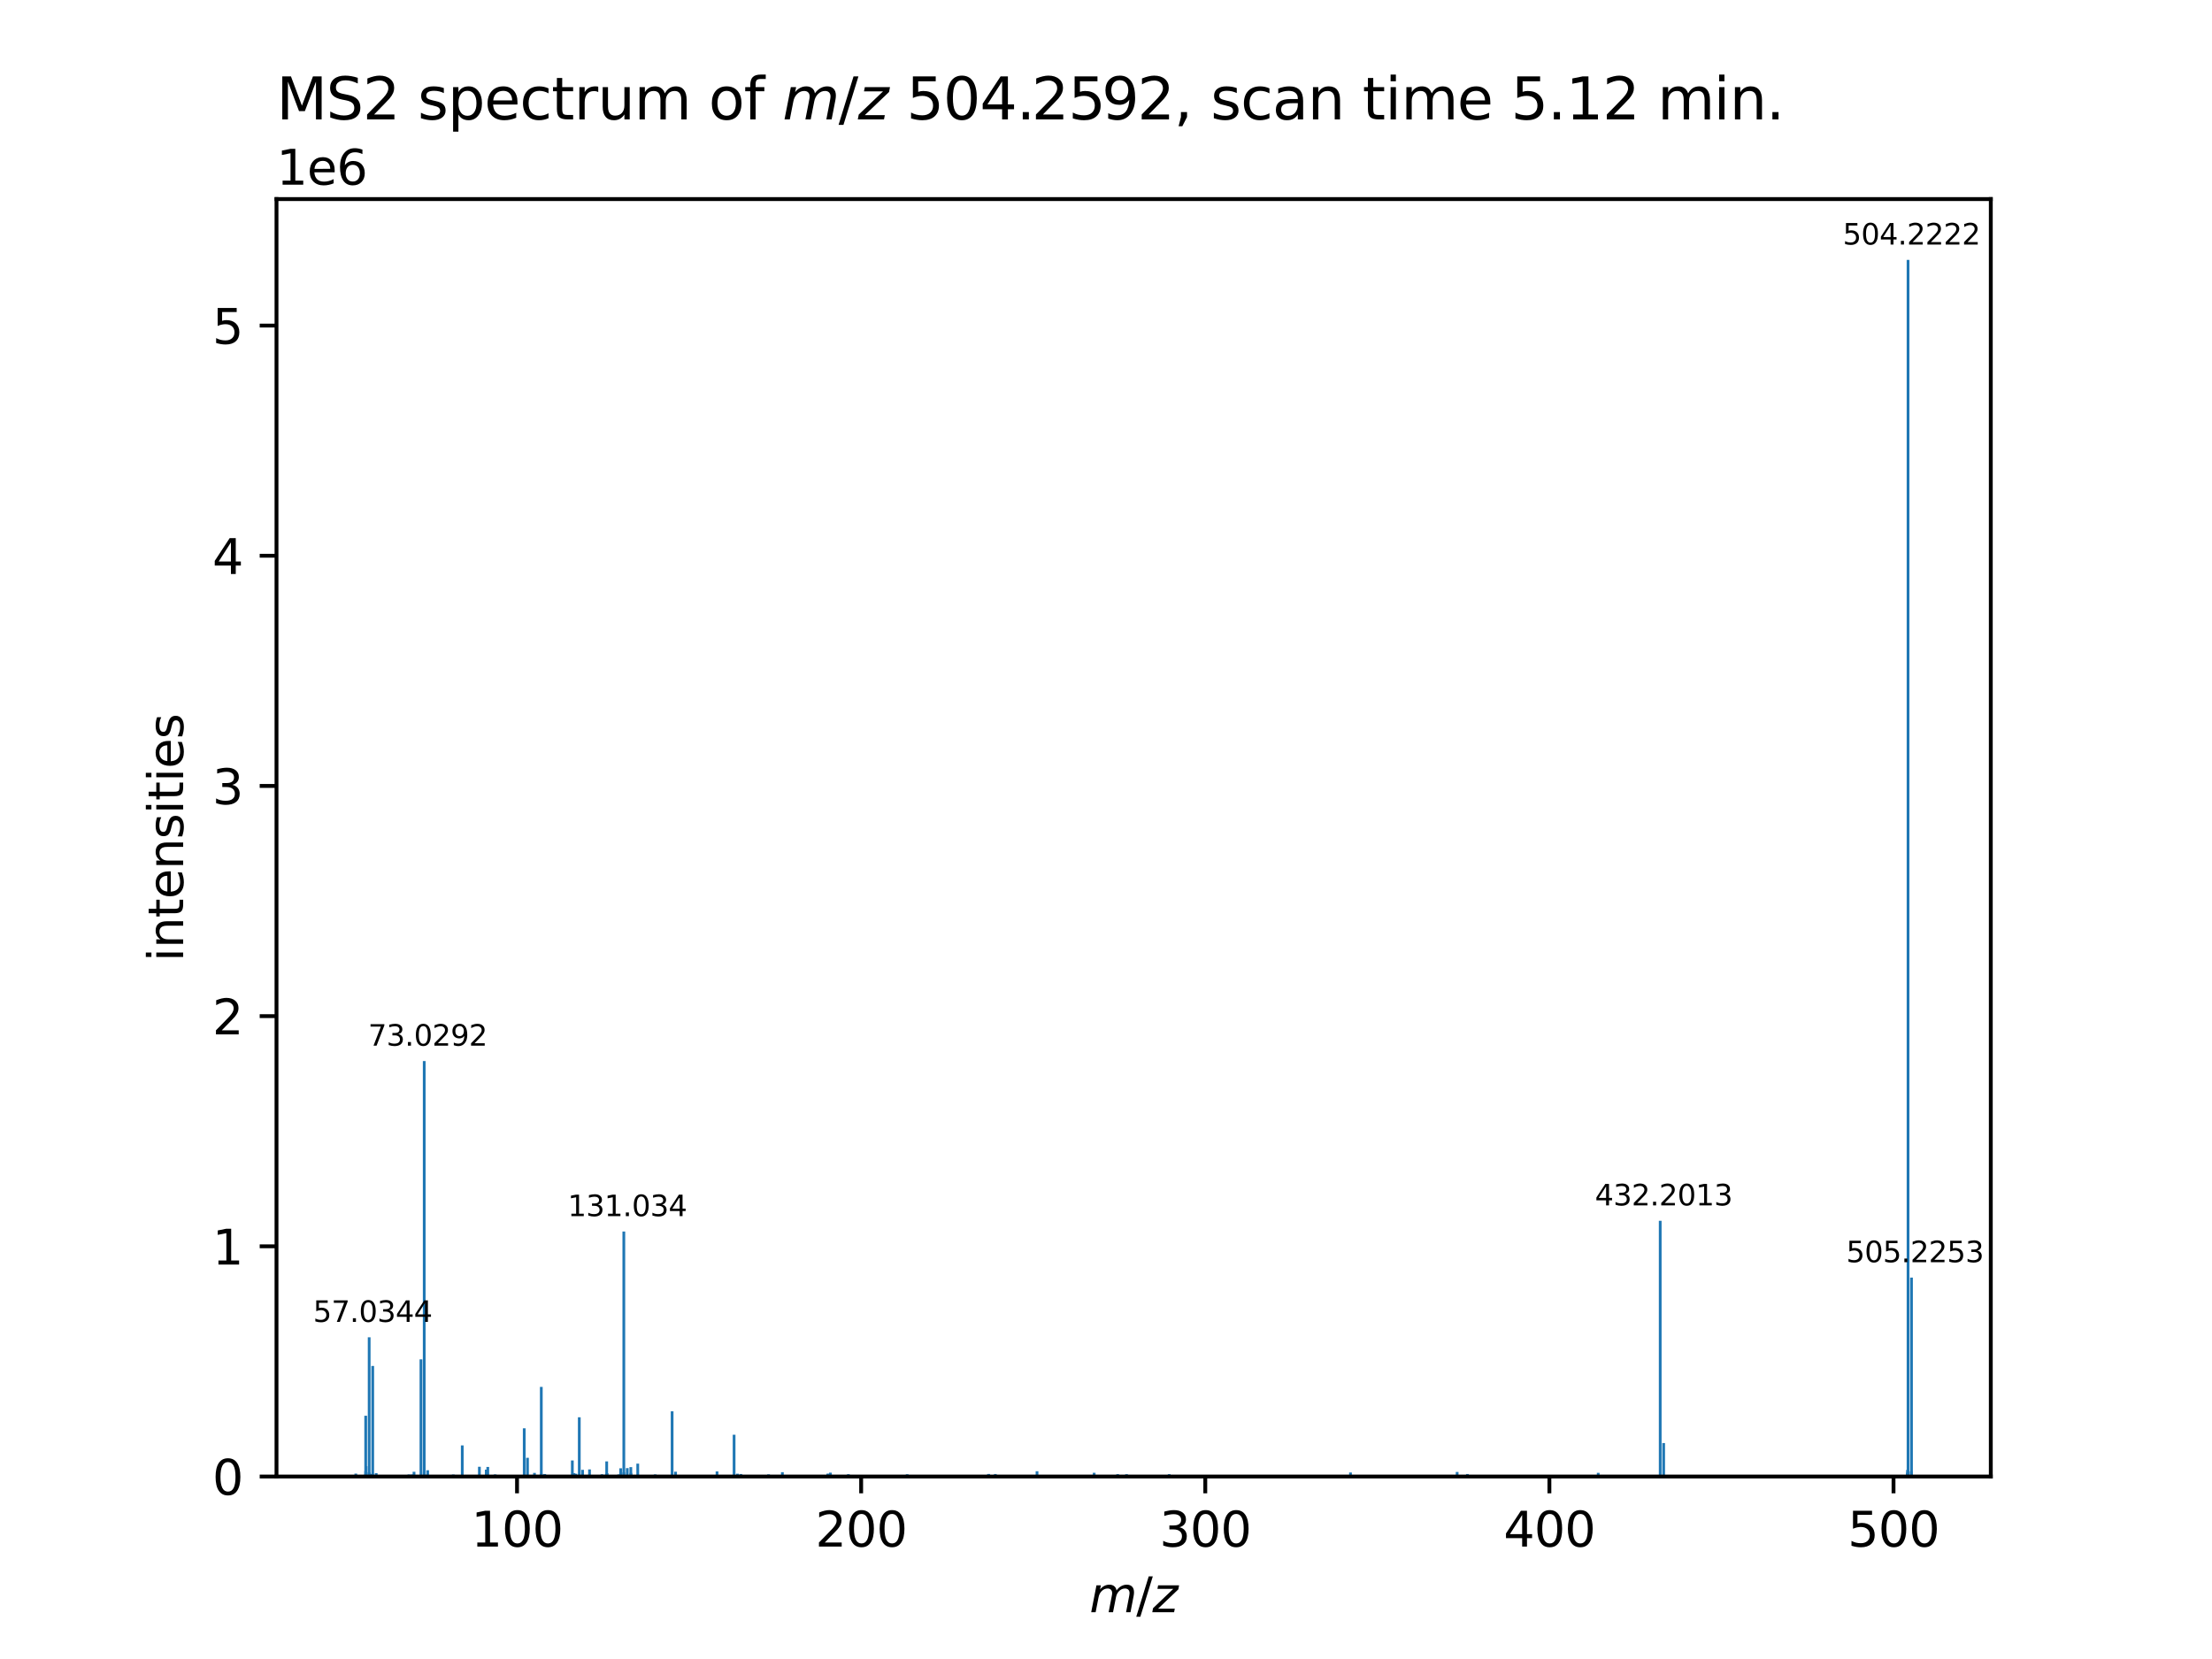 <?xml version="1.0" encoding="utf-8" standalone="no"?>
<!DOCTYPE svg PUBLIC "-//W3C//DTD SVG 1.1//EN"
  "http://www.w3.org/Graphics/SVG/1.1/DTD/svg11.dtd">
<svg xmlns:xlink="http://www.w3.org/1999/xlink" width="460.8pt" height="345.6pt" viewBox="0 0 460.8 345.6" xmlns="http://www.w3.org/2000/svg" version="1.1">
 <defs>
  <style type="text/css">*{stroke-linejoin: round; stroke-linecap: butt}</style>
 </defs>
 <g id="figure_1">
  <g id="patch_1">
   <path d="M 0 345.6 
L 460.8 345.6 
L 460.8 0 
L 0 0 
z
" style="fill: #ffffff"/>
  </g>
  <g id="axes_1">
   <g id="patch_2">
    <path d="M 57.6 307.584 
L 414.72 307.584 
L 414.72 41.472 
L 57.6 41.472 
z
" style="fill: #ffffff"/>
   </g>
   <g id="patch_3">
    <path d="M 73.833 307.584 
L 74.406 307.584 
L 74.406 306.974 
L 73.833 306.974 
z
" clip-path="url(#p25706635c4)" style="fill: #1f77b4"/>
   </g>
   <g id="patch_4">
    <path d="M 75.893 307.584 
L 76.467 307.584 
L 76.467 306.465 
L 75.893 306.465 
z
" clip-path="url(#p25706635c4)" style="fill: #1f77b4"/>
   </g>
   <g id="patch_5">
    <path d="M 75.895 307.584 
L 76.469 307.584 
L 76.469 294.93 
L 75.895 294.93 
z
" clip-path="url(#p25706635c4)" style="fill: #1f77b4"/>
   </g>
   <g id="patch_6">
    <path d="M 75.914 307.584 
L 76.487 307.584 
L 76.487 307.118 
L 75.914 307.118 
z
" clip-path="url(#p25706635c4)" style="fill: #1f77b4"/>
   </g>
   <g id="patch_7">
    <path d="M 75.921 307.584 
L 76.495 307.584 
L 76.495 307.065 
L 75.921 307.065 
z
" clip-path="url(#p25706635c4)" style="fill: #1f77b4"/>
   </g>
   <g id="patch_8">
    <path d="M 75.973 307.584 
L 76.547 307.584 
L 76.547 306.705 
L 75.973 306.705 
z
" clip-path="url(#p25706635c4)" style="fill: #1f77b4"/>
   </g>
   <g id="patch_9">
    <path d="M 75.975 307.584 
L 76.549 307.584 
L 76.549 305.43 
L 75.975 305.43 
z
" clip-path="url(#p25706635c4)" style="fill: #1f77b4"/>
   </g>
   <g id="patch_10">
    <path d="M 76.619 307.584 
L 77.193 307.584 
L 77.193 278.579 
L 76.619 278.579 
z
" clip-path="url(#p25706635c4)" style="fill: #1f77b4"/>
   </g>
   <g id="patch_11">
    <path d="M 76.622 307.584 
L 77.195 307.584 
L 77.195 306.742 
L 76.622 306.742 
z
" clip-path="url(#p25706635c4)" style="fill: #1f77b4"/>
   </g>
   <g id="patch_12">
    <path d="M 76.636 307.584 
L 77.21 307.584 
L 77.21 307.124 
L 76.636 307.124 
z
" clip-path="url(#p25706635c4)" style="fill: #1f77b4"/>
   </g>
   <g id="patch_13">
    <path d="M 76.943 307.584 
L 77.516 307.584 
L 77.516 307.039 
L 76.943 307.039 
z
" clip-path="url(#p25706635c4)" style="fill: #1f77b4"/>
   </g>
   <g id="patch_14">
    <path d="M 77.339 307.584 
L 77.912 307.584 
L 77.912 307.16 
L 77.339 307.16 
z
" clip-path="url(#p25706635c4)" style="fill: #1f77b4"/>
   </g>
   <g id="patch_15">
    <path d="M 77.359 307.584 
L 77.932 307.584 
L 77.932 284.551 
L 77.359 284.551 
z
" clip-path="url(#p25706635c4)" style="fill: #1f77b4"/>
   </g>
   <g id="patch_16">
    <path d="M 78.081 307.584 
L 78.655 307.584 
L 78.655 306.88 
L 78.081 306.88 
z
" clip-path="url(#p25706635c4)" style="fill: #1f77b4"/>
   </g>
   <g id="patch_17">
    <path d="M 84.897 307.584 
L 85.471 307.584 
L 85.471 307.161 
L 84.897 307.161 
z
" clip-path="url(#p25706635c4)" style="fill: #1f77b4"/>
   </g>
   <g id="patch_18">
    <path d="M 85.567 307.584 
L 86.141 307.584 
L 86.141 307.165 
L 85.567 307.165 
z
" clip-path="url(#p25706635c4)" style="fill: #1f77b4"/>
   </g>
   <g id="patch_19">
    <path d="M 85.961 307.584 
L 86.535 307.584 
L 86.535 306.598 
L 85.961 306.598 
z
" clip-path="url(#p25706635c4)" style="fill: #1f77b4"/>
   </g>
   <g id="patch_20">
    <path d="M 87.406 307.584 
L 87.98 307.584 
L 87.98 283.177 
L 87.406 283.177 
z
" clip-path="url(#p25706635c4)" style="fill: #1f77b4"/>
   </g>
   <g id="patch_21">
    <path d="M 88.082 307.584 
L 88.656 307.584 
L 88.656 306.644 
L 88.082 306.644 
z
" clip-path="url(#p25706635c4)" style="fill: #1f77b4"/>
   </g>
   <g id="patch_22">
    <path d="M 88.086 307.584 
L 88.659 307.584 
L 88.659 221.038 
L 88.086 221.038 
z
" clip-path="url(#p25706635c4)" style="fill: #1f77b4"/>
   </g>
   <g id="patch_23">
    <path d="M 88.126 307.584 
L 88.699 307.584 
L 88.699 307.072 
L 88.126 307.072 
z
" clip-path="url(#p25706635c4)" style="fill: #1f77b4"/>
   </g>
   <g id="patch_24">
    <path d="M 88.805 307.584 
L 89.378 307.584 
L 89.378 306.281 
L 88.805 306.281 
z
" clip-path="url(#p25706635c4)" style="fill: #1f77b4"/>
   </g>
   <g id="patch_25">
    <path d="M 94.139 307.584 
L 94.713 307.584 
L 94.713 307.18 
L 94.139 307.18 
z
" clip-path="url(#p25706635c4)" style="fill: #1f77b4"/>
   </g>
   <g id="patch_26">
    <path d="M 96.009 307.584 
L 96.582 307.584 
L 96.582 301.109 
L 96.009 301.109 
z
" clip-path="url(#p25706635c4)" style="fill: #1f77b4"/>
   </g>
   <g id="patch_27">
    <path d="M 99.578 307.584 
L 100.151 307.584 
L 100.151 305.554 
L 99.578 305.554 
z
" clip-path="url(#p25706635c4)" style="fill: #1f77b4"/>
   </g>
   <g id="patch_28">
    <path d="M 101.008 307.584 
L 101.581 307.584 
L 101.581 306.16 
L 101.008 306.16 
z
" clip-path="url(#p25706635c4)" style="fill: #1f77b4"/>
   </g>
   <g id="patch_29">
    <path d="M 101.326 307.584 
L 101.899 307.584 
L 101.899 305.587 
L 101.326 305.587 
z
" clip-path="url(#p25706635c4)" style="fill: #1f77b4"/>
   </g>
   <g id="patch_30">
    <path d="M 102.86 307.584 
L 103.434 307.584 
L 103.434 307.153 
L 102.86 307.153 
z
" clip-path="url(#p25706635c4)" style="fill: #1f77b4"/>
   </g>
   <g id="patch_31">
    <path d="M 108.92 307.584 
L 109.493 307.584 
L 109.493 297.54 
L 108.92 297.54 
z
" clip-path="url(#p25706635c4)" style="fill: #1f77b4"/>
   </g>
   <g id="patch_32">
    <path d="M 109.599 307.584 
L 110.173 307.584 
L 110.173 303.686 
L 109.599 303.686 
z
" clip-path="url(#p25706635c4)" style="fill: #1f77b4"/>
   </g>
   <g id="patch_33">
    <path d="M 111.055 307.584 
L 111.628 307.584 
L 111.628 306.835 
L 111.055 306.835 
z
" clip-path="url(#p25706635c4)" style="fill: #1f77b4"/>
   </g>
   <g id="patch_34">
    <path d="M 112.468 307.584 
L 113.042 307.584 
L 113.042 307.022 
L 112.468 307.022 
z
" clip-path="url(#p25706635c4)" style="fill: #1f77b4"/>
   </g>
   <g id="patch_35">
    <path d="M 112.47 307.584 
L 113.043 307.584 
L 113.043 307.23 
L 112.47 307.23 
z
" clip-path="url(#p25706635c4)" style="fill: #1f77b4"/>
   </g>
   <g id="patch_36">
    <path d="M 112.474 307.584 
L 113.047 307.584 
L 113.047 288.91 
L 112.474 288.91 
z
" clip-path="url(#p25706635c4)" style="fill: #1f77b4"/>
   </g>
   <g id="patch_37">
    <path d="M 113.193 307.584 
L 113.767 307.584 
L 113.767 307.063 
L 113.193 307.063 
z
" clip-path="url(#p25706635c4)" style="fill: #1f77b4"/>
   </g>
   <g id="patch_38">
    <path d="M 118.941 307.584 
L 119.514 307.584 
L 119.514 304.233 
L 118.941 304.233 
z
" clip-path="url(#p25706635c4)" style="fill: #1f77b4"/>
   </g>
   <g id="patch_39">
    <path d="M 119.271 307.584 
L 119.845 307.584 
L 119.845 306.886 
L 119.271 306.886 
z
" clip-path="url(#p25706635c4)" style="fill: #1f77b4"/>
   </g>
   <g id="patch_40">
    <path d="M 119.657 307.584 
L 120.231 307.584 
L 120.231 307.009 
L 119.657 307.009 
z
" clip-path="url(#p25706635c4)" style="fill: #1f77b4"/>
   </g>
   <g id="patch_41">
    <path d="M 120.386 307.584 
L 120.959 307.584 
L 120.959 295.248 
L 120.386 295.248 
z
" clip-path="url(#p25706635c4)" style="fill: #1f77b4"/>
   </g>
   <g id="patch_42">
    <path d="M 121.076 307.584 
L 121.65 307.584 
L 121.65 306.19 
L 121.076 306.19 
z
" clip-path="url(#p25706635c4)" style="fill: #1f77b4"/>
   </g>
   <g id="patch_43">
    <path d="M 122.521 307.584 
L 123.095 307.584 
L 123.095 306.108 
L 122.521 306.108 
z
" clip-path="url(#p25706635c4)" style="fill: #1f77b4"/>
   </g>
   <g id="patch_44">
    <path d="M 125.125 307.584 
L 125.699 307.584 
L 125.699 307.127 
L 125.125 307.127 
z
" clip-path="url(#p25706635c4)" style="fill: #1f77b4"/>
   </g>
   <g id="patch_45">
    <path d="M 125.98 307.584 
L 126.553 307.584 
L 126.553 307.137 
L 125.98 307.137 
z
" clip-path="url(#p25706635c4)" style="fill: #1f77b4"/>
   </g>
   <g id="patch_46">
    <path d="M 126.097 307.584 
L 126.67 307.584 
L 126.67 304.432 
L 126.097 304.432 
z
" clip-path="url(#p25706635c4)" style="fill: #1f77b4"/>
   </g>
   <g id="patch_47">
    <path d="M 126.187 307.584 
L 126.76 307.584 
L 126.76 306.91 
L 126.187 306.91 
z
" clip-path="url(#p25706635c4)" style="fill: #1f77b4"/>
   </g>
   <g id="patch_48">
    <path d="M 128.612 307.584 
L 129.185 307.584 
L 129.185 307.146 
L 128.612 307.146 
z
" clip-path="url(#p25706635c4)" style="fill: #1f77b4"/>
   </g>
   <g id="patch_49">
    <path d="M 129.014 307.584 
L 129.588 307.584 
L 129.588 305.872 
L 129.014 305.872 
z
" clip-path="url(#p25706635c4)" style="fill: #1f77b4"/>
   </g>
   <g id="patch_50">
    <path d="M 129.662 307.584 
L 130.235 307.584 
L 130.235 306.725 
L 129.662 306.725 
z
" clip-path="url(#p25706635c4)" style="fill: #1f77b4"/>
   </g>
   <g id="patch_51">
    <path d="M 129.667 307.584 
L 130.241 307.584 
L 130.241 256.546 
L 129.667 256.546 
z
" clip-path="url(#p25706635c4)" style="fill: #1f77b4"/>
   </g>
   <g id="patch_52">
    <path d="M 130.387 307.584 
L 130.96 307.584 
L 130.96 305.84 
L 130.387 305.84 
z
" clip-path="url(#p25706635c4)" style="fill: #1f77b4"/>
   </g>
   <g id="patch_53">
    <path d="M 131.123 307.584 
L 131.697 307.584 
L 131.697 305.633 
L 131.123 305.633 
z
" clip-path="url(#p25706635c4)" style="fill: #1f77b4"/>
   </g>
   <g id="patch_54">
    <path d="M 131.139 307.584 
L 131.712 307.584 
L 131.712 306.84 
L 131.139 306.84 
z
" clip-path="url(#p25706635c4)" style="fill: #1f77b4"/>
   </g>
   <g id="patch_55">
    <path d="M 132.568 307.584 
L 133.142 307.584 
L 133.142 304.903 
L 132.568 304.903 
z
" clip-path="url(#p25706635c4)" style="fill: #1f77b4"/>
   </g>
   <g id="patch_56">
    <path d="M 136.198 307.584 
L 136.771 307.584 
L 136.771 307.148 
L 136.198 307.148 
z
" clip-path="url(#p25706635c4)" style="fill: #1f77b4"/>
   </g>
   <g id="patch_57">
    <path d="M 139.726 307.584 
L 140.299 307.584 
L 140.299 294.004 
L 139.726 294.004 
z
" clip-path="url(#p25706635c4)" style="fill: #1f77b4"/>
   </g>
   <g id="patch_58">
    <path d="M 140.445 307.584 
L 141.018 307.584 
L 141.018 306.586 
L 140.445 306.586 
z
" clip-path="url(#p25706635c4)" style="fill: #1f77b4"/>
   </g>
   <g id="patch_59">
    <path d="M 149.083 307.584 
L 149.656 307.584 
L 149.656 306.524 
L 149.083 306.524 
z
" clip-path="url(#p25706635c4)" style="fill: #1f77b4"/>
   </g>
   <g id="patch_60">
    <path d="M 152.637 307.584 
L 153.21 307.584 
L 153.21 298.875 
L 152.637 298.875 
z
" clip-path="url(#p25706635c4)" style="fill: #1f77b4"/>
   </g>
   <g id="patch_61">
    <path d="M 153.356 307.584 
L 153.93 307.584 
L 153.93 307.003 
L 153.356 307.003 
z
" clip-path="url(#p25706635c4)" style="fill: #1f77b4"/>
   </g>
   <g id="patch_62">
    <path d="M 154.057 307.584 
L 154.63 307.584 
L 154.63 307.066 
L 154.057 307.066 
z
" clip-path="url(#p25706635c4)" style="fill: #1f77b4"/>
   </g>
   <g id="patch_63">
    <path d="M 159.82 307.584 
L 160.393 307.584 
L 160.393 307.141 
L 159.82 307.141 
z
" clip-path="url(#p25706635c4)" style="fill: #1f77b4"/>
   </g>
   <g id="patch_64">
    <path d="M 162.7 307.584 
L 163.273 307.584 
L 163.273 306.688 
L 162.7 306.688 
z
" clip-path="url(#p25706635c4)" style="fill: #1f77b4"/>
   </g>
   <g id="patch_65">
    <path d="M 172.174 307.584 
L 172.748 307.584 
L 172.748 307.076 
L 172.174 307.076 
z
" clip-path="url(#p25706635c4)" style="fill: #1f77b4"/>
   </g>
   <g id="patch_66">
    <path d="M 172.185 307.584 
L 172.758 307.584 
L 172.758 306.976 
L 172.185 306.976 
z
" clip-path="url(#p25706635c4)" style="fill: #1f77b4"/>
   </g>
   <g id="patch_67">
    <path d="M 172.706 307.584 
L 173.279 307.584 
L 173.279 306.784 
L 172.706 306.784 
z
" clip-path="url(#p25706635c4)" style="fill: #1f77b4"/>
   </g>
   <g id="patch_68">
    <path d="M 176.444 307.584 
L 177.017 307.584 
L 177.017 307.101 
L 176.444 307.101 
z
" clip-path="url(#p25706635c4)" style="fill: #1f77b4"/>
   </g>
   <g id="patch_69">
    <path d="M 188.693 307.584 
L 189.266 307.584 
L 189.266 307.115 
L 188.693 307.115 
z
" clip-path="url(#p25706635c4)" style="fill: #1f77b4"/>
   </g>
   <g id="patch_70">
    <path d="M 205.602 307.584 
L 206.175 307.584 
L 206.175 307.149 
L 205.602 307.149 
z
" clip-path="url(#p25706635c4)" style="fill: #1f77b4"/>
   </g>
   <g id="patch_71">
    <path d="M 205.687 307.584 
L 206.261 307.584 
L 206.261 307.055 
L 205.687 307.055 
z
" clip-path="url(#p25706635c4)" style="fill: #1f77b4"/>
   </g>
   <g id="patch_72">
    <path d="M 207.059 307.584 
L 207.632 307.584 
L 207.632 307.063 
L 207.059 307.063 
z
" clip-path="url(#p25706635c4)" style="fill: #1f77b4"/>
   </g>
   <g id="patch_73">
    <path d="M 215.744 307.584 
L 216.317 307.584 
L 216.317 306.488 
L 215.744 306.488 
z
" clip-path="url(#p25706635c4)" style="fill: #1f77b4"/>
   </g>
   <g id="patch_74">
    <path d="M 227.643 307.584 
L 228.216 307.584 
L 228.216 306.809 
L 227.643 306.809 
z
" clip-path="url(#p25706635c4)" style="fill: #1f77b4"/>
   </g>
   <g id="patch_75">
    <path d="M 232.549 307.584 
L 233.123 307.584 
L 233.123 307.09 
L 232.549 307.09 
z
" clip-path="url(#p25706635c4)" style="fill: #1f77b4"/>
   </g>
   <g id="patch_76">
    <path d="M 234.395 307.584 
L 234.969 307.584 
L 234.969 307.101 
L 234.395 307.101 
z
" clip-path="url(#p25706635c4)" style="fill: #1f77b4"/>
   </g>
   <g id="patch_77">
    <path d="M 243.28 307.584 
L 243.853 307.584 
L 243.853 307.09 
L 243.28 307.09 
z
" clip-path="url(#p25706635c4)" style="fill: #1f77b4"/>
   </g>
   <g id="patch_78">
    <path d="M 281.048 307.584 
L 281.621 307.584 
L 281.621 306.744 
L 281.048 306.744 
z
" clip-path="url(#p25706635c4)" style="fill: #1f77b4"/>
   </g>
   <g id="patch_79">
    <path d="M 303.261 307.584 
L 303.835 307.584 
L 303.835 306.631 
L 303.261 306.631 
z
" clip-path="url(#p25706635c4)" style="fill: #1f77b4"/>
   </g>
   <g id="patch_80">
    <path d="M 305.404 307.584 
L 305.978 307.584 
L 305.978 307.067 
L 305.404 307.067 
z
" clip-path="url(#p25706635c4)" style="fill: #1f77b4"/>
   </g>
   <g id="patch_81">
    <path d="M 332.651 307.584 
L 333.224 307.584 
L 333.224 306.82 
L 332.651 306.82 
z
" clip-path="url(#p25706635c4)" style="fill: #1f77b4"/>
   </g>
   <g id="patch_82">
    <path d="M 345.565 307.584 
L 346.139 307.584 
L 346.139 254.311 
L 345.565 254.311 
z
" clip-path="url(#p25706635c4)" style="fill: #1f77b4"/>
   </g>
   <g id="patch_83">
    <path d="M 346.284 307.584 
L 346.858 307.584 
L 346.858 300.609 
L 346.284 300.609 
z
" clip-path="url(#p25706635c4)" style="fill: #1f77b4"/>
   </g>
   <g id="patch_84">
    <path d="M 397.054 307.584 
L 397.628 307.584 
L 397.628 306.799 
L 397.054 306.799 
z
" clip-path="url(#p25706635c4)" style="fill: #1f77b4"/>
   </g>
   <g id="patch_85">
    <path d="M 397.086 307.584 
L 397.66 307.584 
L 397.66 306.232 
L 397.086 306.232 
z
" clip-path="url(#p25706635c4)" style="fill: #1f77b4"/>
   </g>
   <g id="patch_86">
    <path d="M 397.195 307.584 
L 397.768 307.584 
L 397.768 54.144 
L 397.195 54.144 
z
" clip-path="url(#p25706635c4)" style="fill: #1f77b4"/>
   </g>
   <g id="patch_87">
    <path d="M 397.859 307.584 
L 398.432 307.584 
L 398.432 306.505 
L 397.859 306.505 
z
" clip-path="url(#p25706635c4)" style="fill: #1f77b4"/>
   </g>
   <g id="patch_88">
    <path d="M 397.914 307.584 
L 398.487 307.584 
L 398.487 266.145 
L 397.914 266.145 
z
" clip-path="url(#p25706635c4)" style="fill: #1f77b4"/>
   </g>
   <g id="matplotlib.axis_1">
    <g id="xtick_1">
     <g id="line2d_1">
      <defs>
       <path id="m2add282f72" d="M 0 0 
L 0 3.5 
" style="stroke: #000000; stroke-width: 0.8"/>
      </defs>
      <g>
       <use xlink:href="#m2add282f72" x="107.707" y="307.584" style="stroke: #000000; stroke-width: 0.8"/>
      </g>
     </g>
     <g id="text_1">
      <!-- 100 -->
      <g transform="translate(98.163 322.182) scale(0.1 -0.1)">
       <defs>
        <path id="DejaVuSans-31" d="M 794 531 
L 1825 531 
L 1825 4091 
L 703 3866 
L 703 4441 
L 1819 4666 
L 2450 4666 
L 2450 531 
L 3481 531 
L 3481 0 
L 794 0 
L 794 531 
z
" transform="scale(0.016)"/>
        <path id="DejaVuSans-30" d="M 2034 4250 
Q 1547 4250 1301 3770 
Q 1056 3291 1056 2328 
Q 1056 1369 1301 889 
Q 1547 409 2034 409 
Q 2525 409 2770 889 
Q 3016 1369 3016 2328 
Q 3016 3291 2770 3770 
Q 2525 4250 2034 4250 
z
M 2034 4750 
Q 2819 4750 3233 4129 
Q 3647 3509 3647 2328 
Q 3647 1150 3233 529 
Q 2819 -91 2034 -91 
Q 1250 -91 836 529 
Q 422 1150 422 2328 
Q 422 3509 836 4129 
Q 1250 4750 2034 4750 
z
" transform="scale(0.016)"/>
       </defs>
       <use xlink:href="#DejaVuSans-31"/>
       <use xlink:href="#DejaVuSans-30" x="63.623"/>
       <use xlink:href="#DejaVuSans-30" x="127.246"/>
      </g>
     </g>
    </g>
    <g id="xtick_2">
     <g id="line2d_2">
      <g>
       <use xlink:href="#m2add282f72" x="179.394" y="307.584" style="stroke: #000000; stroke-width: 0.8"/>
      </g>
     </g>
     <g id="text_2">
      <!-- 200 -->
      <g transform="translate(169.85 322.182) scale(0.1 -0.1)">
       <defs>
        <path id="DejaVuSans-32" d="M 1228 531 
L 3431 531 
L 3431 0 
L 469 0 
L 469 531 
Q 828 903 1448 1529 
Q 2069 2156 2228 2338 
Q 2531 2678 2651 2914 
Q 2772 3150 2772 3378 
Q 2772 3750 2511 3984 
Q 2250 4219 1831 4219 
Q 1534 4219 1204 4116 
Q 875 4013 500 3803 
L 500 4441 
Q 881 4594 1212 4672 
Q 1544 4750 1819 4750 
Q 2544 4750 2975 4387 
Q 3406 4025 3406 3419 
Q 3406 3131 3298 2873 
Q 3191 2616 2906 2266 
Q 2828 2175 2409 1742 
Q 1991 1309 1228 531 
z
" transform="scale(0.016)"/>
       </defs>
       <use xlink:href="#DejaVuSans-32"/>
       <use xlink:href="#DejaVuSans-30" x="63.623"/>
       <use xlink:href="#DejaVuSans-30" x="127.246"/>
      </g>
     </g>
    </g>
    <g id="xtick_3">
     <g id="line2d_3">
      <g>
       <use xlink:href="#m2add282f72" x="251.081" y="307.584" style="stroke: #000000; stroke-width: 0.8"/>
      </g>
     </g>
     <g id="text_3">
      <!-- 300 -->
      <g transform="translate(241.537 322.182) scale(0.1 -0.1)">
       <defs>
        <path id="DejaVuSans-33" d="M 2597 2516 
Q 3050 2419 3304 2112 
Q 3559 1806 3559 1356 
Q 3559 666 3084 287 
Q 2609 -91 1734 -91 
Q 1441 -91 1130 -33 
Q 819 25 488 141 
L 488 750 
Q 750 597 1062 519 
Q 1375 441 1716 441 
Q 2309 441 2620 675 
Q 2931 909 2931 1356 
Q 2931 1769 2642 2001 
Q 2353 2234 1838 2234 
L 1294 2234 
L 1294 2753 
L 1863 2753 
Q 2328 2753 2575 2939 
Q 2822 3125 2822 3475 
Q 2822 3834 2567 4026 
Q 2313 4219 1838 4219 
Q 1578 4219 1281 4162 
Q 984 4106 628 3988 
L 628 4550 
Q 988 4650 1302 4700 
Q 1616 4750 1894 4750 
Q 2613 4750 3031 4423 
Q 3450 4097 3450 3541 
Q 3450 3153 3228 2886 
Q 3006 2619 2597 2516 
z
" transform="scale(0.016)"/>
       </defs>
       <use xlink:href="#DejaVuSans-33"/>
       <use xlink:href="#DejaVuSans-30" x="63.623"/>
       <use xlink:href="#DejaVuSans-30" x="127.246"/>
      </g>
     </g>
    </g>
    <g id="xtick_4">
     <g id="line2d_4">
      <g>
       <use xlink:href="#m2add282f72" x="322.768" y="307.584" style="stroke: #000000; stroke-width: 0.8"/>
      </g>
     </g>
     <g id="text_4">
      <!-- 400 -->
      <g transform="translate(313.224 322.182) scale(0.1 -0.1)">
       <defs>
        <path id="DejaVuSans-34" d="M 2419 4116 
L 825 1625 
L 2419 1625 
L 2419 4116 
z
M 2253 4666 
L 3047 4666 
L 3047 1625 
L 3713 1625 
L 3713 1100 
L 3047 1100 
L 3047 0 
L 2419 0 
L 2419 1100 
L 313 1100 
L 313 1709 
L 2253 4666 
z
" transform="scale(0.016)"/>
       </defs>
       <use xlink:href="#DejaVuSans-34"/>
       <use xlink:href="#DejaVuSans-30" x="63.623"/>
       <use xlink:href="#DejaVuSans-30" x="127.246"/>
      </g>
     </g>
    </g>
    <g id="xtick_5">
     <g id="line2d_5">
      <g>
       <use xlink:href="#m2add282f72" x="394.455" y="307.584" style="stroke: #000000; stroke-width: 0.8"/>
      </g>
     </g>
     <g id="text_5">
      <!-- 500 -->
      <g transform="translate(384.911 322.182) scale(0.1 -0.1)">
       <defs>
        <path id="DejaVuSans-35" d="M 691 4666 
L 3169 4666 
L 3169 4134 
L 1269 4134 
L 1269 2991 
Q 1406 3038 1543 3061 
Q 1681 3084 1819 3084 
Q 2600 3084 3056 2656 
Q 3513 2228 3513 1497 
Q 3513 744 3044 326 
Q 2575 -91 1722 -91 
Q 1428 -91 1123 -41 
Q 819 9 494 109 
L 494 744 
Q 775 591 1075 516 
Q 1375 441 1709 441 
Q 2250 441 2565 725 
Q 2881 1009 2881 1497 
Q 2881 1984 2565 2268 
Q 2250 2553 1709 2553 
Q 1456 2553 1204 2497 
Q 953 2441 691 2322 
L 691 4666 
z
" transform="scale(0.016)"/>
       </defs>
       <use xlink:href="#DejaVuSans-35"/>
       <use xlink:href="#DejaVuSans-30" x="63.623"/>
       <use xlink:href="#DejaVuSans-30" x="127.246"/>
      </g>
     </g>
    </g>
    <g id="text_6">
     <!-- ${m/z}$ -->
     <g transform="translate(226.96 335.861) scale(0.1 -0.1)">
      <defs>
       <path id="DejaVuSans-Oblique-6d" d="M 5747 2113 
L 5338 0 
L 4763 0 
L 5166 2094 
Q 5191 2228 5203 2325 
Q 5216 2422 5216 2491 
Q 5216 2772 5059 2928 
Q 4903 3084 4622 3084 
Q 4203 3084 3875 2770 
Q 3547 2456 3450 1953 
L 3066 0 
L 2491 0 
L 2900 2094 
Q 2925 2209 2937 2307 
Q 2950 2406 2950 2484 
Q 2950 2769 2794 2926 
Q 2638 3084 2363 3084 
Q 1938 3084 1609 2770 
Q 1281 2456 1184 1953 
L 800 0 
L 225 0 
L 909 3500 
L 1484 3500 
L 1375 2956 
Q 1609 3263 1923 3423 
Q 2238 3584 2597 3584 
Q 2978 3584 3223 3384 
Q 3469 3184 3519 2828 
Q 3781 3197 4126 3390 
Q 4472 3584 4856 3584 
Q 5306 3584 5551 3325 
Q 5797 3066 5797 2591 
Q 5797 2488 5784 2364 
Q 5772 2241 5747 2113 
z
" transform="scale(0.016)"/>
       <path id="DejaVuSans-2f" d="M 1625 4666 
L 2156 4666 
L 531 -594 
L 0 -594 
L 1625 4666 
z
" transform="scale(0.016)"/>
       <path id="DejaVuSans-Oblique-7a" d="M 744 3500 
L 3475 3500 
L 3372 2975 
L 738 459 
L 2913 459 
L 2822 0 
L -19 0 
L 84 525 
L 2719 3041 
L 653 3041 
L 744 3500 
z
" transform="scale(0.016)"/>
      </defs>
      <use xlink:href="#DejaVuSans-Oblique-6d" transform="translate(0 0.094)"/>
      <use xlink:href="#DejaVuSans-2f" transform="translate(97.412 0.094)"/>
      <use xlink:href="#DejaVuSans-Oblique-7a" transform="translate(131.104 0.094)"/>
     </g>
    </g>
   </g>
   <g id="matplotlib.axis_2">
    <g id="ytick_1">
     <g id="line2d_6">
      <defs>
       <path id="m34add04660" d="M 0 0 
L -3.5 0 
" style="stroke: #000000; stroke-width: 0.8"/>
      </defs>
      <g>
       <use xlink:href="#m34add04660" x="57.6" y="307.584" style="stroke: #000000; stroke-width: 0.8"/>
      </g>
     </g>
     <g id="text_7">
      <!-- 0 -->
      <g transform="translate(44.237 311.383) scale(0.1 -0.1)">
       <use xlink:href="#DejaVuSans-30"/>
      </g>
     </g>
    </g>
    <g id="ytick_2">
     <g id="line2d_7">
      <g>
       <use xlink:href="#m34add04660" x="57.6" y="259.631" style="stroke: #000000; stroke-width: 0.8"/>
      </g>
     </g>
     <g id="text_8">
      <!-- 1 -->
      <g transform="translate(44.237 263.431) scale(0.1 -0.1)">
       <use xlink:href="#DejaVuSans-31"/>
      </g>
     </g>
    </g>
    <g id="ytick_3">
     <g id="line2d_8">
      <g>
       <use xlink:href="#m34add04660" x="57.6" y="211.679" style="stroke: #000000; stroke-width: 0.8"/>
      </g>
     </g>
     <g id="text_9">
      <!-- 2 -->
      <g transform="translate(44.237 215.478) scale(0.1 -0.1)">
       <use xlink:href="#DejaVuSans-32"/>
      </g>
     </g>
    </g>
    <g id="ytick_4">
     <g id="line2d_9">
      <g>
       <use xlink:href="#m34add04660" x="57.6" y="163.726" style="stroke: #000000; stroke-width: 0.8"/>
      </g>
     </g>
     <g id="text_10">
      <!-- 3 -->
      <g transform="translate(44.237 167.525) scale(0.1 -0.1)">
       <use xlink:href="#DejaVuSans-33"/>
      </g>
     </g>
    </g>
    <g id="ytick_5">
     <g id="line2d_10">
      <g>
       <use xlink:href="#m34add04660" x="57.6" y="115.774" style="stroke: #000000; stroke-width: 0.8"/>
      </g>
     </g>
     <g id="text_11">
      <!-- 4 -->
      <g transform="translate(44.237 119.573) scale(0.1 -0.1)">
       <use xlink:href="#DejaVuSans-34"/>
      </g>
     </g>
    </g>
    <g id="ytick_6">
     <g id="line2d_11">
      <g>
       <use xlink:href="#m34add04660" x="57.6" y="67.821" style="stroke: #000000; stroke-width: 0.8"/>
      </g>
     </g>
     <g id="text_12">
      <!-- 5 -->
      <g transform="translate(44.237 71.62) scale(0.1 -0.1)">
       <use xlink:href="#DejaVuSans-35"/>
      </g>
     </g>
    </g>
    <g id="text_13">
     <!-- intensities -->
     <g transform="translate(38.158 200.315) rotate(-90) scale(0.1 -0.1)">
      <defs>
       <path id="DejaVuSans-69" d="M 603 3500 
L 1178 3500 
L 1178 0 
L 603 0 
L 603 3500 
z
M 603 4863 
L 1178 4863 
L 1178 4134 
L 603 4134 
L 603 4863 
z
" transform="scale(0.016)"/>
       <path id="DejaVuSans-6e" d="M 3513 2113 
L 3513 0 
L 2938 0 
L 2938 2094 
Q 2938 2591 2744 2837 
Q 2550 3084 2163 3084 
Q 1697 3084 1428 2787 
Q 1159 2491 1159 1978 
L 1159 0 
L 581 0 
L 581 3500 
L 1159 3500 
L 1159 2956 
Q 1366 3272 1645 3428 
Q 1925 3584 2291 3584 
Q 2894 3584 3203 3211 
Q 3513 2838 3513 2113 
z
" transform="scale(0.016)"/>
       <path id="DejaVuSans-74" d="M 1172 4494 
L 1172 3500 
L 2356 3500 
L 2356 3053 
L 1172 3053 
L 1172 1153 
Q 1172 725 1289 603 
Q 1406 481 1766 481 
L 2356 481 
L 2356 0 
L 1766 0 
Q 1100 0 847 248 
Q 594 497 594 1153 
L 594 3053 
L 172 3053 
L 172 3500 
L 594 3500 
L 594 4494 
L 1172 4494 
z
" transform="scale(0.016)"/>
       <path id="DejaVuSans-65" d="M 3597 1894 
L 3597 1613 
L 953 1613 
Q 991 1019 1311 708 
Q 1631 397 2203 397 
Q 2534 397 2845 478 
Q 3156 559 3463 722 
L 3463 178 
Q 3153 47 2828 -22 
Q 2503 -91 2169 -91 
Q 1331 -91 842 396 
Q 353 884 353 1716 
Q 353 2575 817 3079 
Q 1281 3584 2069 3584 
Q 2775 3584 3186 3129 
Q 3597 2675 3597 1894 
z
M 3022 2063 
Q 3016 2534 2758 2815 
Q 2500 3097 2075 3097 
Q 1594 3097 1305 2825 
Q 1016 2553 972 2059 
L 3022 2063 
z
" transform="scale(0.016)"/>
       <path id="DejaVuSans-73" d="M 2834 3397 
L 2834 2853 
Q 2591 2978 2328 3040 
Q 2066 3103 1784 3103 
Q 1356 3103 1142 2972 
Q 928 2841 928 2578 
Q 928 2378 1081 2264 
Q 1234 2150 1697 2047 
L 1894 2003 
Q 2506 1872 2764 1633 
Q 3022 1394 3022 966 
Q 3022 478 2636 193 
Q 2250 -91 1575 -91 
Q 1294 -91 989 -36 
Q 684 19 347 128 
L 347 722 
Q 666 556 975 473 
Q 1284 391 1588 391 
Q 1994 391 2212 530 
Q 2431 669 2431 922 
Q 2431 1156 2273 1281 
Q 2116 1406 1581 1522 
L 1381 1569 
Q 847 1681 609 1914 
Q 372 2147 372 2553 
Q 372 3047 722 3315 
Q 1072 3584 1716 3584 
Q 2034 3584 2315 3537 
Q 2597 3491 2834 3397 
z
" transform="scale(0.016)"/>
      </defs>
      <use xlink:href="#DejaVuSans-69"/>
      <use xlink:href="#DejaVuSans-6e" x="27.783"/>
      <use xlink:href="#DejaVuSans-74" x="91.162"/>
      <use xlink:href="#DejaVuSans-65" x="130.371"/>
      <use xlink:href="#DejaVuSans-6e" x="191.895"/>
      <use xlink:href="#DejaVuSans-73" x="255.273"/>
      <use xlink:href="#DejaVuSans-69" x="307.373"/>
      <use xlink:href="#DejaVuSans-74" x="335.156"/>
      <use xlink:href="#DejaVuSans-69" x="374.365"/>
      <use xlink:href="#DejaVuSans-65" x="402.148"/>
      <use xlink:href="#DejaVuSans-73" x="463.672"/>
     </g>
    </g>
    <g id="text_14">
     <!-- 1e6 -->
     <g transform="translate(57.6 38.472) scale(0.1 -0.1)">
      <defs>
       <path id="DejaVuSans-36" d="M 2113 2584 
Q 1688 2584 1439 2293 
Q 1191 2003 1191 1497 
Q 1191 994 1439 701 
Q 1688 409 2113 409 
Q 2538 409 2786 701 
Q 3034 994 3034 1497 
Q 3034 2003 2786 2293 
Q 2538 2584 2113 2584 
z
M 3366 4563 
L 3366 3988 
Q 3128 4100 2886 4159 
Q 2644 4219 2406 4219 
Q 1781 4219 1451 3797 
Q 1122 3375 1075 2522 
Q 1259 2794 1537 2939 
Q 1816 3084 2150 3084 
Q 2853 3084 3261 2657 
Q 3669 2231 3669 1497 
Q 3669 778 3244 343 
Q 2819 -91 2113 -91 
Q 1303 -91 875 529 
Q 447 1150 447 2328 
Q 447 3434 972 4092 
Q 1497 4750 2381 4750 
Q 2619 4750 2861 4703 
Q 3103 4656 3366 4563 
z
" transform="scale(0.016)"/>
      </defs>
      <use xlink:href="#DejaVuSans-31"/>
      <use xlink:href="#DejaVuSans-65" x="63.623"/>
      <use xlink:href="#DejaVuSans-36" x="125.146"/>
     </g>
    </g>
   </g>
   <g id="patch_89">
    <path d="M 57.6 307.584 
L 57.6 41.472 
" style="fill: none; stroke: #000000; stroke-width: 0.8; stroke-linejoin: miter; stroke-linecap: square"/>
   </g>
   <g id="patch_90">
    <path d="M 414.72 307.584 
L 414.72 41.472 
" style="fill: none; stroke: #000000; stroke-width: 0.8; stroke-linejoin: miter; stroke-linecap: square"/>
   </g>
   <g id="patch_91">
    <path d="M 57.6 307.584 
L 414.72 307.584 
" style="fill: none; stroke: #000000; stroke-width: 0.8; stroke-linejoin: miter; stroke-linecap: square"/>
   </g>
   <g id="patch_92">
    <path d="M 57.6 41.472 
L 414.72 41.472 
" style="fill: none; stroke: #000000; stroke-width: 0.8; stroke-linejoin: miter; stroke-linecap: square"/>
   </g>
   <g id="text_15">
    <!-- 57.0344 -->
    <g transform="translate(65.22 275.374) scale(0.06 -0.06)">
     <defs>
      <path id="DejaVuSans-37" d="M 525 4666 
L 3525 4666 
L 3525 4397 
L 1831 0 
L 1172 0 
L 2766 4134 
L 525 4134 
L 525 4666 
z
" transform="scale(0.016)"/>
      <path id="DejaVuSans-2e" d="M 684 794 
L 1344 794 
L 1344 0 
L 684 0 
L 684 794 
z
" transform="scale(0.016)"/>
     </defs>
     <use xlink:href="#DejaVuSans-35"/>
     <use xlink:href="#DejaVuSans-37" x="63.623"/>
     <use xlink:href="#DejaVuSans-2e" x="127.246"/>
     <use xlink:href="#DejaVuSans-30" x="159.033"/>
     <use xlink:href="#DejaVuSans-33" x="222.656"/>
     <use xlink:href="#DejaVuSans-34" x="286.279"/>
     <use xlink:href="#DejaVuSans-34" x="349.902"/>
    </g>
   </g>
   <g id="text_16">
    <!-- 73.0292 -->
    <g transform="translate(76.686 217.834) scale(0.06 -0.06)">
     <defs>
      <path id="DejaVuSans-39" d="M 703 97 
L 703 672 
Q 941 559 1184 500 
Q 1428 441 1663 441 
Q 2288 441 2617 861 
Q 2947 1281 2994 2138 
Q 2813 1869 2534 1725 
Q 2256 1581 1919 1581 
Q 1219 1581 811 2004 
Q 403 2428 403 3163 
Q 403 3881 828 4315 
Q 1253 4750 1959 4750 
Q 2769 4750 3195 4129 
Q 3622 3509 3622 2328 
Q 3622 1225 3098 567 
Q 2575 -91 1691 -91 
Q 1453 -91 1209 -44 
Q 966 3 703 97 
z
M 1959 2075 
Q 2384 2075 2632 2365 
Q 2881 2656 2881 3163 
Q 2881 3666 2632 3958 
Q 2384 4250 1959 4250 
Q 1534 4250 1286 3958 
Q 1038 3666 1038 3163 
Q 1038 2656 1286 2365 
Q 1534 2075 1959 2075 
z
" transform="scale(0.016)"/>
     </defs>
     <use xlink:href="#DejaVuSans-37"/>
     <use xlink:href="#DejaVuSans-33" x="63.623"/>
     <use xlink:href="#DejaVuSans-2e" x="127.246"/>
     <use xlink:href="#DejaVuSans-30" x="159.033"/>
     <use xlink:href="#DejaVuSans-32" x="222.656"/>
     <use xlink:href="#DejaVuSans-39" x="286.279"/>
     <use xlink:href="#DejaVuSans-32" x="349.902"/>
    </g>
   </g>
   <g id="text_17">
    <!-- 131.034 -->
    <g transform="translate(118.268 253.342) scale(0.06 -0.06)">
     <use xlink:href="#DejaVuSans-31"/>
     <use xlink:href="#DejaVuSans-33" x="63.623"/>
     <use xlink:href="#DejaVuSans-31" x="127.246"/>
     <use xlink:href="#DejaVuSans-2e" x="190.869"/>
     <use xlink:href="#DejaVuSans-30" x="222.656"/>
     <use xlink:href="#DejaVuSans-33" x="286.279"/>
     <use xlink:href="#DejaVuSans-34" x="349.902"/>
    </g>
   </g>
   <g id="text_18">
    <!-- 432.2013 -->
    <g transform="translate(332.257 251.106) scale(0.06 -0.06)">
     <use xlink:href="#DejaVuSans-34"/>
     <use xlink:href="#DejaVuSans-33" x="63.623"/>
     <use xlink:href="#DejaVuSans-32" x="127.246"/>
     <use xlink:href="#DejaVuSans-2e" x="190.869"/>
     <use xlink:href="#DejaVuSans-32" x="222.656"/>
     <use xlink:href="#DejaVuSans-30" x="286.279"/>
     <use xlink:href="#DejaVuSans-31" x="349.902"/>
     <use xlink:href="#DejaVuSans-33" x="413.525"/>
    </g>
   </g>
   <g id="text_19">
    <!-- 504.2222 -->
    <g transform="translate(383.887 50.94) scale(0.06 -0.06)">
     <use xlink:href="#DejaVuSans-35"/>
     <use xlink:href="#DejaVuSans-30" x="63.623"/>
     <use xlink:href="#DejaVuSans-34" x="127.246"/>
     <use xlink:href="#DejaVuSans-2e" x="190.869"/>
     <use xlink:href="#DejaVuSans-32" x="222.656"/>
     <use xlink:href="#DejaVuSans-32" x="286.279"/>
     <use xlink:href="#DejaVuSans-32" x="349.902"/>
     <use xlink:href="#DejaVuSans-32" x="413.525"/>
    </g>
   </g>
   <g id="text_20">
    <!-- 505.2253 -->
    <g transform="translate(384.606 262.94) scale(0.06 -0.06)">
     <use xlink:href="#DejaVuSans-35"/>
     <use xlink:href="#DejaVuSans-30" x="63.623"/>
     <use xlink:href="#DejaVuSans-35" x="127.246"/>
     <use xlink:href="#DejaVuSans-2e" x="190.869"/>
     <use xlink:href="#DejaVuSans-32" x="222.656"/>
     <use xlink:href="#DejaVuSans-32" x="286.279"/>
     <use xlink:href="#DejaVuSans-35" x="349.902"/>
     <use xlink:href="#DejaVuSans-33" x="413.525"/>
    </g>
   </g>
   <g id="text_21">
    <!-- MS2 spectrum of ${m/z}$ 504.2592, scan time 5.12 min. -->
    <g transform="translate(57.6 24.874) scale(0.12 -0.12)">
     <defs>
      <path id="DejaVuSans-4d" d="M 628 4666 
L 1569 4666 
L 2759 1491 
L 3956 4666 
L 4897 4666 
L 4897 0 
L 4281 0 
L 4281 4097 
L 3078 897 
L 2444 897 
L 1241 4097 
L 1241 0 
L 628 0 
L 628 4666 
z
" transform="scale(0.016)"/>
      <path id="DejaVuSans-53" d="M 3425 4513 
L 3425 3897 
Q 3066 4069 2747 4153 
Q 2428 4238 2131 4238 
Q 1616 4238 1336 4038 
Q 1056 3838 1056 3469 
Q 1056 3159 1242 3001 
Q 1428 2844 1947 2747 
L 2328 2669 
Q 3034 2534 3370 2195 
Q 3706 1856 3706 1288 
Q 3706 609 3251 259 
Q 2797 -91 1919 -91 
Q 1588 -91 1214 -16 
Q 841 59 441 206 
L 441 856 
Q 825 641 1194 531 
Q 1563 422 1919 422 
Q 2459 422 2753 634 
Q 3047 847 3047 1241 
Q 3047 1584 2836 1778 
Q 2625 1972 2144 2069 
L 1759 2144 
Q 1053 2284 737 2584 
Q 422 2884 422 3419 
Q 422 4038 858 4394 
Q 1294 4750 2059 4750 
Q 2388 4750 2728 4690 
Q 3069 4631 3425 4513 
z
" transform="scale(0.016)"/>
      <path id="DejaVuSans-20" transform="scale(0.016)"/>
      <path id="DejaVuSans-70" d="M 1159 525 
L 1159 -1331 
L 581 -1331 
L 581 3500 
L 1159 3500 
L 1159 2969 
Q 1341 3281 1617 3432 
Q 1894 3584 2278 3584 
Q 2916 3584 3314 3078 
Q 3713 2572 3713 1747 
Q 3713 922 3314 415 
Q 2916 -91 2278 -91 
Q 1894 -91 1617 61 
Q 1341 213 1159 525 
z
M 3116 1747 
Q 3116 2381 2855 2742 
Q 2594 3103 2138 3103 
Q 1681 3103 1420 2742 
Q 1159 2381 1159 1747 
Q 1159 1113 1420 752 
Q 1681 391 2138 391 
Q 2594 391 2855 752 
Q 3116 1113 3116 1747 
z
" transform="scale(0.016)"/>
      <path id="DejaVuSans-63" d="M 3122 3366 
L 3122 2828 
Q 2878 2963 2633 3030 
Q 2388 3097 2138 3097 
Q 1578 3097 1268 2742 
Q 959 2388 959 1747 
Q 959 1106 1268 751 
Q 1578 397 2138 397 
Q 2388 397 2633 464 
Q 2878 531 3122 666 
L 3122 134 
Q 2881 22 2623 -34 
Q 2366 -91 2075 -91 
Q 1284 -91 818 406 
Q 353 903 353 1747 
Q 353 2603 823 3093 
Q 1294 3584 2113 3584 
Q 2378 3584 2631 3529 
Q 2884 3475 3122 3366 
z
" transform="scale(0.016)"/>
      <path id="DejaVuSans-72" d="M 2631 2963 
Q 2534 3019 2420 3045 
Q 2306 3072 2169 3072 
Q 1681 3072 1420 2755 
Q 1159 2438 1159 1844 
L 1159 0 
L 581 0 
L 581 3500 
L 1159 3500 
L 1159 2956 
Q 1341 3275 1631 3429 
Q 1922 3584 2338 3584 
Q 2397 3584 2469 3576 
Q 2541 3569 2628 3553 
L 2631 2963 
z
" transform="scale(0.016)"/>
      <path id="DejaVuSans-75" d="M 544 1381 
L 544 3500 
L 1119 3500 
L 1119 1403 
Q 1119 906 1312 657 
Q 1506 409 1894 409 
Q 2359 409 2629 706 
Q 2900 1003 2900 1516 
L 2900 3500 
L 3475 3500 
L 3475 0 
L 2900 0 
L 2900 538 
Q 2691 219 2414 64 
Q 2138 -91 1772 -91 
Q 1169 -91 856 284 
Q 544 659 544 1381 
z
M 1991 3584 
L 1991 3584 
z
" transform="scale(0.016)"/>
      <path id="DejaVuSans-6d" d="M 3328 2828 
Q 3544 3216 3844 3400 
Q 4144 3584 4550 3584 
Q 5097 3584 5394 3201 
Q 5691 2819 5691 2113 
L 5691 0 
L 5113 0 
L 5113 2094 
Q 5113 2597 4934 2840 
Q 4756 3084 4391 3084 
Q 3944 3084 3684 2787 
Q 3425 2491 3425 1978 
L 3425 0 
L 2847 0 
L 2847 2094 
Q 2847 2600 2669 2842 
Q 2491 3084 2119 3084 
Q 1678 3084 1418 2786 
Q 1159 2488 1159 1978 
L 1159 0 
L 581 0 
L 581 3500 
L 1159 3500 
L 1159 2956 
Q 1356 3278 1631 3431 
Q 1906 3584 2284 3584 
Q 2666 3584 2933 3390 
Q 3200 3197 3328 2828 
z
" transform="scale(0.016)"/>
      <path id="DejaVuSans-6f" d="M 1959 3097 
Q 1497 3097 1228 2736 
Q 959 2375 959 1747 
Q 959 1119 1226 758 
Q 1494 397 1959 397 
Q 2419 397 2687 759 
Q 2956 1122 2956 1747 
Q 2956 2369 2687 2733 
Q 2419 3097 1959 3097 
z
M 1959 3584 
Q 2709 3584 3137 3096 
Q 3566 2609 3566 1747 
Q 3566 888 3137 398 
Q 2709 -91 1959 -91 
Q 1206 -91 779 398 
Q 353 888 353 1747 
Q 353 2609 779 3096 
Q 1206 3584 1959 3584 
z
" transform="scale(0.016)"/>
      <path id="DejaVuSans-66" d="M 2375 4863 
L 2375 4384 
L 1825 4384 
Q 1516 4384 1395 4259 
Q 1275 4134 1275 3809 
L 1275 3500 
L 2222 3500 
L 2222 3053 
L 1275 3053 
L 1275 0 
L 697 0 
L 697 3053 
L 147 3053 
L 147 3500 
L 697 3500 
L 697 3744 
Q 697 4328 969 4595 
Q 1241 4863 1831 4863 
L 2375 4863 
z
" transform="scale(0.016)"/>
      <path id="DejaVuSans-2c" d="M 750 794 
L 1409 794 
L 1409 256 
L 897 -744 
L 494 -744 
L 750 256 
L 750 794 
z
" transform="scale(0.016)"/>
      <path id="DejaVuSans-61" d="M 2194 1759 
Q 1497 1759 1228 1600 
Q 959 1441 959 1056 
Q 959 750 1161 570 
Q 1363 391 1709 391 
Q 2188 391 2477 730 
Q 2766 1069 2766 1631 
L 2766 1759 
L 2194 1759 
z
M 3341 1997 
L 3341 0 
L 2766 0 
L 2766 531 
Q 2569 213 2275 61 
Q 1981 -91 1556 -91 
Q 1019 -91 701 211 
Q 384 513 384 1019 
Q 384 1609 779 1909 
Q 1175 2209 1959 2209 
L 2766 2209 
L 2766 2266 
Q 2766 2663 2505 2880 
Q 2244 3097 1772 3097 
Q 1472 3097 1187 3025 
Q 903 2953 641 2809 
L 641 3341 
Q 956 3463 1253 3523 
Q 1550 3584 1831 3584 
Q 2591 3584 2966 3190 
Q 3341 2797 3341 1997 
z
" transform="scale(0.016)"/>
     </defs>
     <use xlink:href="#DejaVuSans-4d" transform="translate(0 0.016)"/>
     <use xlink:href="#DejaVuSans-53" transform="translate(86.279 0.016)"/>
     <use xlink:href="#DejaVuSans-32" transform="translate(149.756 0.016)"/>
     <use xlink:href="#DejaVuSans-20" transform="translate(213.379 0.016)"/>
     <use xlink:href="#DejaVuSans-73" transform="translate(245.166 0.016)"/>
     <use xlink:href="#DejaVuSans-70" transform="translate(297.266 0.016)"/>
     <use xlink:href="#DejaVuSans-65" transform="translate(360.742 0.016)"/>
     <use xlink:href="#DejaVuSans-63" transform="translate(422.266 0.016)"/>
     <use xlink:href="#DejaVuSans-74" transform="translate(477.246 0.016)"/>
     <use xlink:href="#DejaVuSans-72" transform="translate(516.455 0.016)"/>
     <use xlink:href="#DejaVuSans-75" transform="translate(557.568 0.016)"/>
     <use xlink:href="#DejaVuSans-6d" transform="translate(620.947 0.016)"/>
     <use xlink:href="#DejaVuSans-20" transform="translate(718.359 0.016)"/>
     <use xlink:href="#DejaVuSans-6f" transform="translate(750.146 0.016)"/>
     <use xlink:href="#DejaVuSans-66" transform="translate(811.328 0.016)"/>
     <use xlink:href="#DejaVuSans-20" transform="translate(846.533 0.016)"/>
     <use xlink:href="#DejaVuSans-Oblique-6d" transform="translate(878.32 0.016)"/>
     <use xlink:href="#DejaVuSans-2f" transform="translate(975.732 0.016)"/>
     <use xlink:href="#DejaVuSans-Oblique-7a" transform="translate(1009.424 0.016)"/>
     <use xlink:href="#DejaVuSans-20" transform="translate(1061.914 0.016)"/>
     <use xlink:href="#DejaVuSans-35" transform="translate(1093.701 0.016)"/>
     <use xlink:href="#DejaVuSans-30" transform="translate(1157.324 0.016)"/>
     <use xlink:href="#DejaVuSans-34" transform="translate(1220.947 0.016)"/>
     <use xlink:href="#DejaVuSans-2e" transform="translate(1284.57 0.016)"/>
     <use xlink:href="#DejaVuSans-32" transform="translate(1310.857 0.016)"/>
     <use xlink:href="#DejaVuSans-35" transform="translate(1374.48 0.016)"/>
     <use xlink:href="#DejaVuSans-39" transform="translate(1432.604 0.016)"/>
     <use xlink:href="#DejaVuSans-32" transform="translate(1494.477 0.016)"/>
     <use xlink:href="#DejaVuSans-2c" transform="translate(1558.1 0.016)"/>
     <use xlink:href="#DejaVuSans-20" transform="translate(1589.887 0.016)"/>
     <use xlink:href="#DejaVuSans-73" transform="translate(1621.674 0.016)"/>
     <use xlink:href="#DejaVuSans-63" transform="translate(1673.773 0.016)"/>
     <use xlink:href="#DejaVuSans-61" transform="translate(1728.754 0.016)"/>
     <use xlink:href="#DejaVuSans-6e" transform="translate(1790.033 0.016)"/>
     <use xlink:href="#DejaVuSans-20" transform="translate(1853.412 0.016)"/>
     <use xlink:href="#DejaVuSans-74" transform="translate(1885.199 0.016)"/>
     <use xlink:href="#DejaVuSans-69" transform="translate(1924.408 0.016)"/>
     <use xlink:href="#DejaVuSans-6d" transform="translate(1952.191 0.016)"/>
     <use xlink:href="#DejaVuSans-65" transform="translate(2049.604 0.016)"/>
     <use xlink:href="#DejaVuSans-20" transform="translate(2111.127 0.016)"/>
     <use xlink:href="#DejaVuSans-35" transform="translate(2142.914 0.016)"/>
     <use xlink:href="#DejaVuSans-2e" transform="translate(2206.537 0.016)"/>
     <use xlink:href="#DejaVuSans-31" transform="translate(2238.324 0.016)"/>
     <use xlink:href="#DejaVuSans-32" transform="translate(2301.947 0.016)"/>
     <use xlink:href="#DejaVuSans-20" transform="translate(2365.57 0.016)"/>
     <use xlink:href="#DejaVuSans-6d" transform="translate(2397.357 0.016)"/>
     <use xlink:href="#DejaVuSans-69" transform="translate(2494.77 0.016)"/>
     <use xlink:href="#DejaVuSans-6e" transform="translate(2522.553 0.016)"/>
     <use xlink:href="#DejaVuSans-2e" transform="translate(2585.932 0.016)"/>
    </g>
   </g>
  </g>
 </g>
 <defs>
  <clipPath id="p25706635c4">
   <rect x="57.6" y="41.472" width="357.12" height="266.112"/>
  </clipPath>
 </defs>
</svg>
